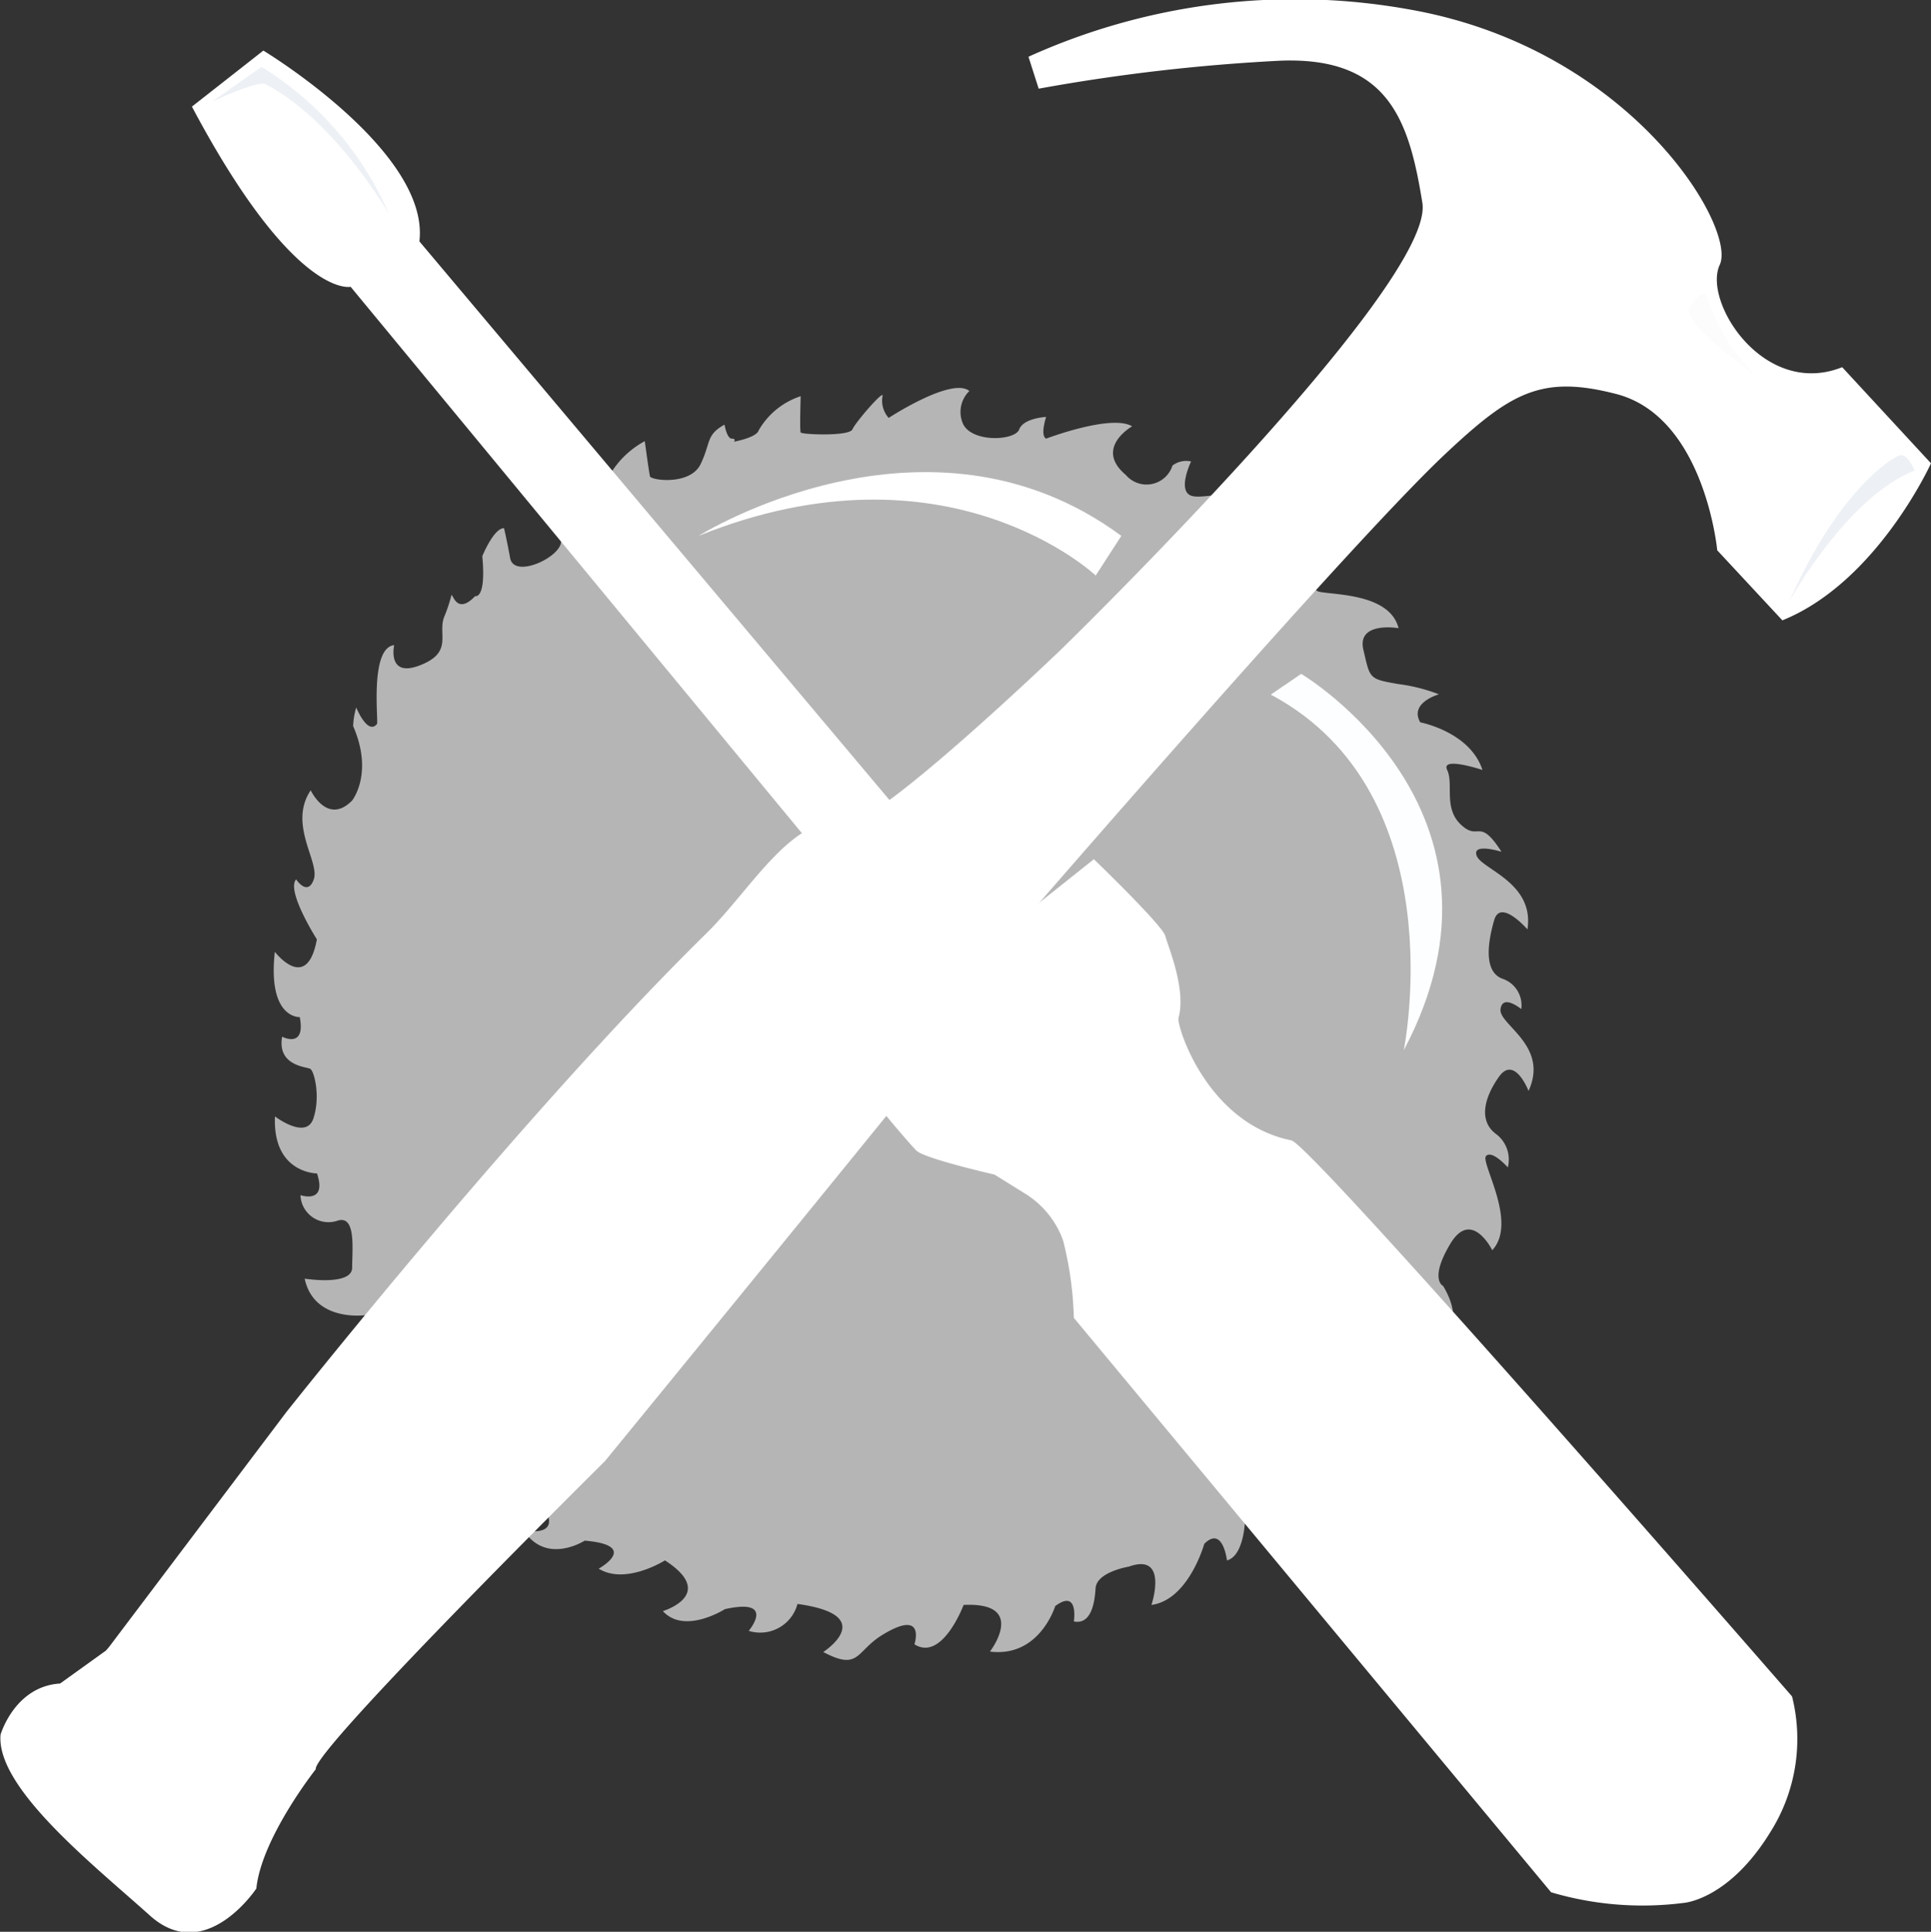 <svg id="Layer_1" data-name="Layer 1" xmlns="http://www.w3.org/2000/svg" viewBox="0 0 137.85 137.89">
  <rect x="0" y="0" width="137.85" height="137.89" fill="#333333" stroke="none"/>
  <defs>
    <style>
      .cls-1 {
        fill: #96989a;
      }

      .cls-2 {
        fill: #b5c9f7;
      }

      .cls-3 {
        fill: #b5b5b5;
      }

      .cls-4 {
        fill: #fff;
      }

      .cls-5 {
        fill: #f4f6f9;
      }

      .cls-6 {
        fill: #edf0f4;
      }

      .cls-7 {
        fill: #fdfeff;
      }

      .cls-8 {
        fill: #fcfcfc;
      }
    </style>
  </defs>
  <title>logo_tools-nav2</title>
  <path d="M307.32,167.68" transform="translate(-240.36 -76.67)"/>
  <line x1="66.1" y1="84.32" x2="67.83" y2="85.84"/>
  <path d="M307.32,149.79" transform="translate(-240.36 -76.67)"/>
  <line class="cls-1" x1="66.73" y1="94.56" x2="67.19" y2="93.44"/>
  <path class="cls-1" d="M307.32,113.86" transform="translate(-240.36 -76.67)"/>
  <path class="cls-1" d="M307.32,113.3" transform="translate(-240.36 -76.67)"/>
  <path class="cls-1" d="M307.32,128.86" transform="translate(-240.36 -76.67)"/>
  <path class="cls-2" d="M540.79,226.85" transform="translate(-240.36 -76.67)"/>
  <path class="cls-3" d="M268.5,122.72s-.53,2.36,1.84,1.44,1.28-2.18,1.71-3.41a11.11,11.11,0,0,0,.52-1.53c.08-.46.29,1.5,1.71,0,0,0,.8.26.51-2.85,0,0,.81-2,1.55-2,0,0,.15.59.44,2.14s3.9-.19,3.62-1.33c0,0-.1-3,.13-2.36.52,1.44,2.68-.6,2.68-.6a6.42,6.42,0,0,1,3.18-4.06s.3,2.22.37,2.51,2.88.67,3.62-.88.37-2.07,1.7-2.81c0,0,.17,1,.52,1s.15.22.15.22,1.62-.29,1.77-.81a5.38,5.38,0,0,1,3-2.44s-.08,2.44,0,2.59,3.47.29,3.69-.22,2.31-2.92,2.15-2.37a1.85,1.85,0,0,0,.44,1.55s4.51-2.95,5.76-1.92a2.09,2.09,0,0,0-.44,2.37c.67,1.33,3.7,1.18,4,.37s1.92-.89,1.92-.89-.44,1.33,0,1.55c0,0,4.66-1.77,6.14-.88,0,0-2.74,1.55-.45,3.47a1.94,1.94,0,0,0,3.33-.67,1.62,1.62,0,0,1,1.33-.29s-1,2.07,0,2.44,4-1,6.13,1.1c0,0-3.4.23-1,3.11,0,0,2.55.3,4.07.66,0,0-1.11,1.78,0,2s5,.15,5.61,2.59c0,0-3-.52-2.51,1.55s.37,2.07,2.51,2.44a12.4,12.4,0,0,1,2.88.73s-2.14.6-1.33,2c0,0,3.55.67,4.44,3.4,0,0-3-1-2.52,0s-.29,2.73,1,3.92,1.26-.6,2.88,1.92c0,0-2.14-.67-1.77.29s4.14,1.92,3.62,5.25c0,0-1.92-2.22-2.37-.67s-.81,3.77.67,4.22a2,2,0,0,1,1.26,2.14s-1.33-1.11-1.48,0,3.49,2.59,2,5.84c0,0-1-2.59-2.12-1s-1.4,3.17-.22,4.06A2.28,2.28,0,0,1,348,160s-1.11-1.26-1.55-.82,2.29,4.73.44,6.73c0,0-1.48-3-3-.45s-.51,3-.51,3,1.25,1.93.44,3c0,0-.22-1.63-1.33-1.11s1.18,3.11-1.11,5.4c0,0-1.38-3-2.88-.82a5.77,5.77,0,0,0-.62,4.49,1.79,1.79,0,0,1-.79,1.43s-.63-2.2-1.55-1,0,0-.55,3.41-3,2.39-3,2.39,1.73-3.58-.64-2.92c0,0-1.77.26-2.14,2.83,0,0-.14,2.21-1.26,2.49,0,0-.29-2.51-1.62-1.18,0,0-1.11,4-3.77,4.36,0,0,1.26-3.77-1.63-2.73,0,0-2.29.37-2.36,1.55s-.37,2.59-1.55,2.36c0,0,.37-2.36-1.33-1.1,0,0-1.11,3.69-4.66,3.25,0,0,2.73-3.55-1.88-3.33,0,0-1.52,4.07-3.51,2.81,0,0,.85-2.59-2.29-.67-1.92,1.18-1.63,2.59-4.22,1.22,0,0,4.07-2.62-1.84-3.43a2.75,2.75,0,0,1-3.48,1.92s2-2.37-1.7-1.55c0,0-2.88,1.84-4.43.14,0,0,3.92-1.18.15-3.62,0,0-2.81,1.78-4.73.59,0,0,3-1.66-1-2,0,0-2.74,1.77-4.36-.74,0,0,2.36.52,1.7-1.18s-.91-2.86-4.78-2c0,0-1.43-.41-1.5-1.07,0,0,1.55.07,1.4-.67s-1.47-1.34-2.87-1c0,0-2.57-.14-3.38-1.84,0,0,2.48-.2,2.7-1s1-2.23-1-3.78a2.78,2.78,0,0,1-3.62-.67s2,.15,0-2.14c0,0-3.62.49-4.28-2.61,0,0,3.39.54,3.39-.79s.3-3.84-1.1-3.33a2,2,0,0,1-2.59-1.84s1.92.66,1.18-1.55c0,0-3.18,0-3-4.07,0,0,2.22,1.7,2.74.15s.07-3.4-.23-3.55-2.36-.22-2-2.29c0,0,1.7.89,1.26-1.4,0,0-2.31.14-1.78-4.66,0,0,2.29,3,3-.89,0,0-2.21-3.47-1.48-4.28,0,0,.82,1.25,1.26,0s-1.85-3.92-.22-6.36c0,0,1.18,2.52,2.95.74,0,0,1.56-1.92.08-5.32a5.33,5.33,0,0,1,.22-1.33s.81,2,1.48,1.18C267.4,128.29,266.72,122.91,268.5,122.72Z" transform="translate(-240.36 -76.67)"/>
  <path class="cls-4" d="M318.45,138s4.91,4.73,5.1,5.48,1.51,3.79.94,5.86c-.14.52,2,7.51,8.06,8.73,1.46.29,35.74,39.69,35.74,39.69a12.44,12.44,0,0,1-1.52,9.64c-3,4.91-6.23,5.1-6.23,5.1a23,23,0,0,1-9.45-.76l-34.07-41a25,25,0,0,0-.76-5.5,6.5,6.5,0,0,0-2.72-3.37l-2.19-1.36s-5-1.14-5.57-1.71-4.15-4.72-4.72-6.05l6.05-5.1L265.39,97.14s-4,.94-11.33-12.86l5.1-4s11.9,7.19,11.14,13.62l41.54,49.36" transform="translate(-240.36 -76.67)"/>
  <path class="cls-5" d="M303.9,142.45l4.79-4.65,2.05,1.55S309.11,138.73,303.9,142.45Z" transform="translate(-240.36 -76.67)"/>
  <path class="cls-6" d="M255.47,83.94l3.56-2.5a23.14,23.14,0,0,1,9.09,10.49s-3.87-6.73-8.86-9.28C259.26,82.65,258.81,82.4,255.47,83.94Z" transform="translate(-240.36 -76.67)"/>
  <path class="cls-4" d="M290.23,114.92s16.32-10.24,30.18,0l-1.83,2.83S308,107.75,290.23,114.92Z" transform="translate(-240.36 -76.67)"/>
  <path class="cls-7" d="M331.08,126.25l2.17-1.48s16.41,9.72,7.32,26.87C340.57,151.64,344.33,133.32,331.08,126.25Z" transform="translate(-240.36 -76.67)"/>
  <path class="cls-4" d="M378.21,109.74s-3.85,8.48-10.61,11.21l-4.65-5s-.89-9.53-7.22-11.16c-5.35-1.38-7.53-.09-12.18,4.27-7.22,6.77-33,36.67-33,36.67a4.46,4.46,0,0,1-1,3.23c-1.28,1.77-26,32-26,32s-20.92,20.71-20.65,22c0,0-3.87,4.89-4.24,8.51,0,0-3.63,5.5-7.6,1.93s-11-9.11-10.66-12.91c0,0,1-3.45,4.25-3.65l3.27-2.35.21-.24,12.66-16.77s16.85-21.29,30-34.19c3.22-3.16,6.23-8.67,10-7.89,2,.43,15.36-12.41,15.36-12.41S342.84,97,341.9,91.15,339.5,80.72,331.8,81A134.26,134.26,0,0,0,314.51,83l-.73-2.28a46.14,46.14,0,0,1,27.5-3.32c15.6,2.88,23.08,15.55,21.85,18.17s3.14,9.54,8.74,7.31Z" transform="translate(-240.36 -76.67)"/>
  <path class="cls-8" d="M360.92,98.68s1-1.67,1.3-.79a13.74,13.74,0,0,0,3.43,5.5S360.71,100.05,360.92,98.68Z" transform="translate(-240.36 -76.67)"/>
  <path class="cls-6" d="M368.1,119.58s4.13-7.46,8.94-9.32c0,0-.5-1.28-1.08-1.08S371.64,111.63,368.1,119.58Z" transform="translate(-240.36 -76.67)"/>
</svg>
